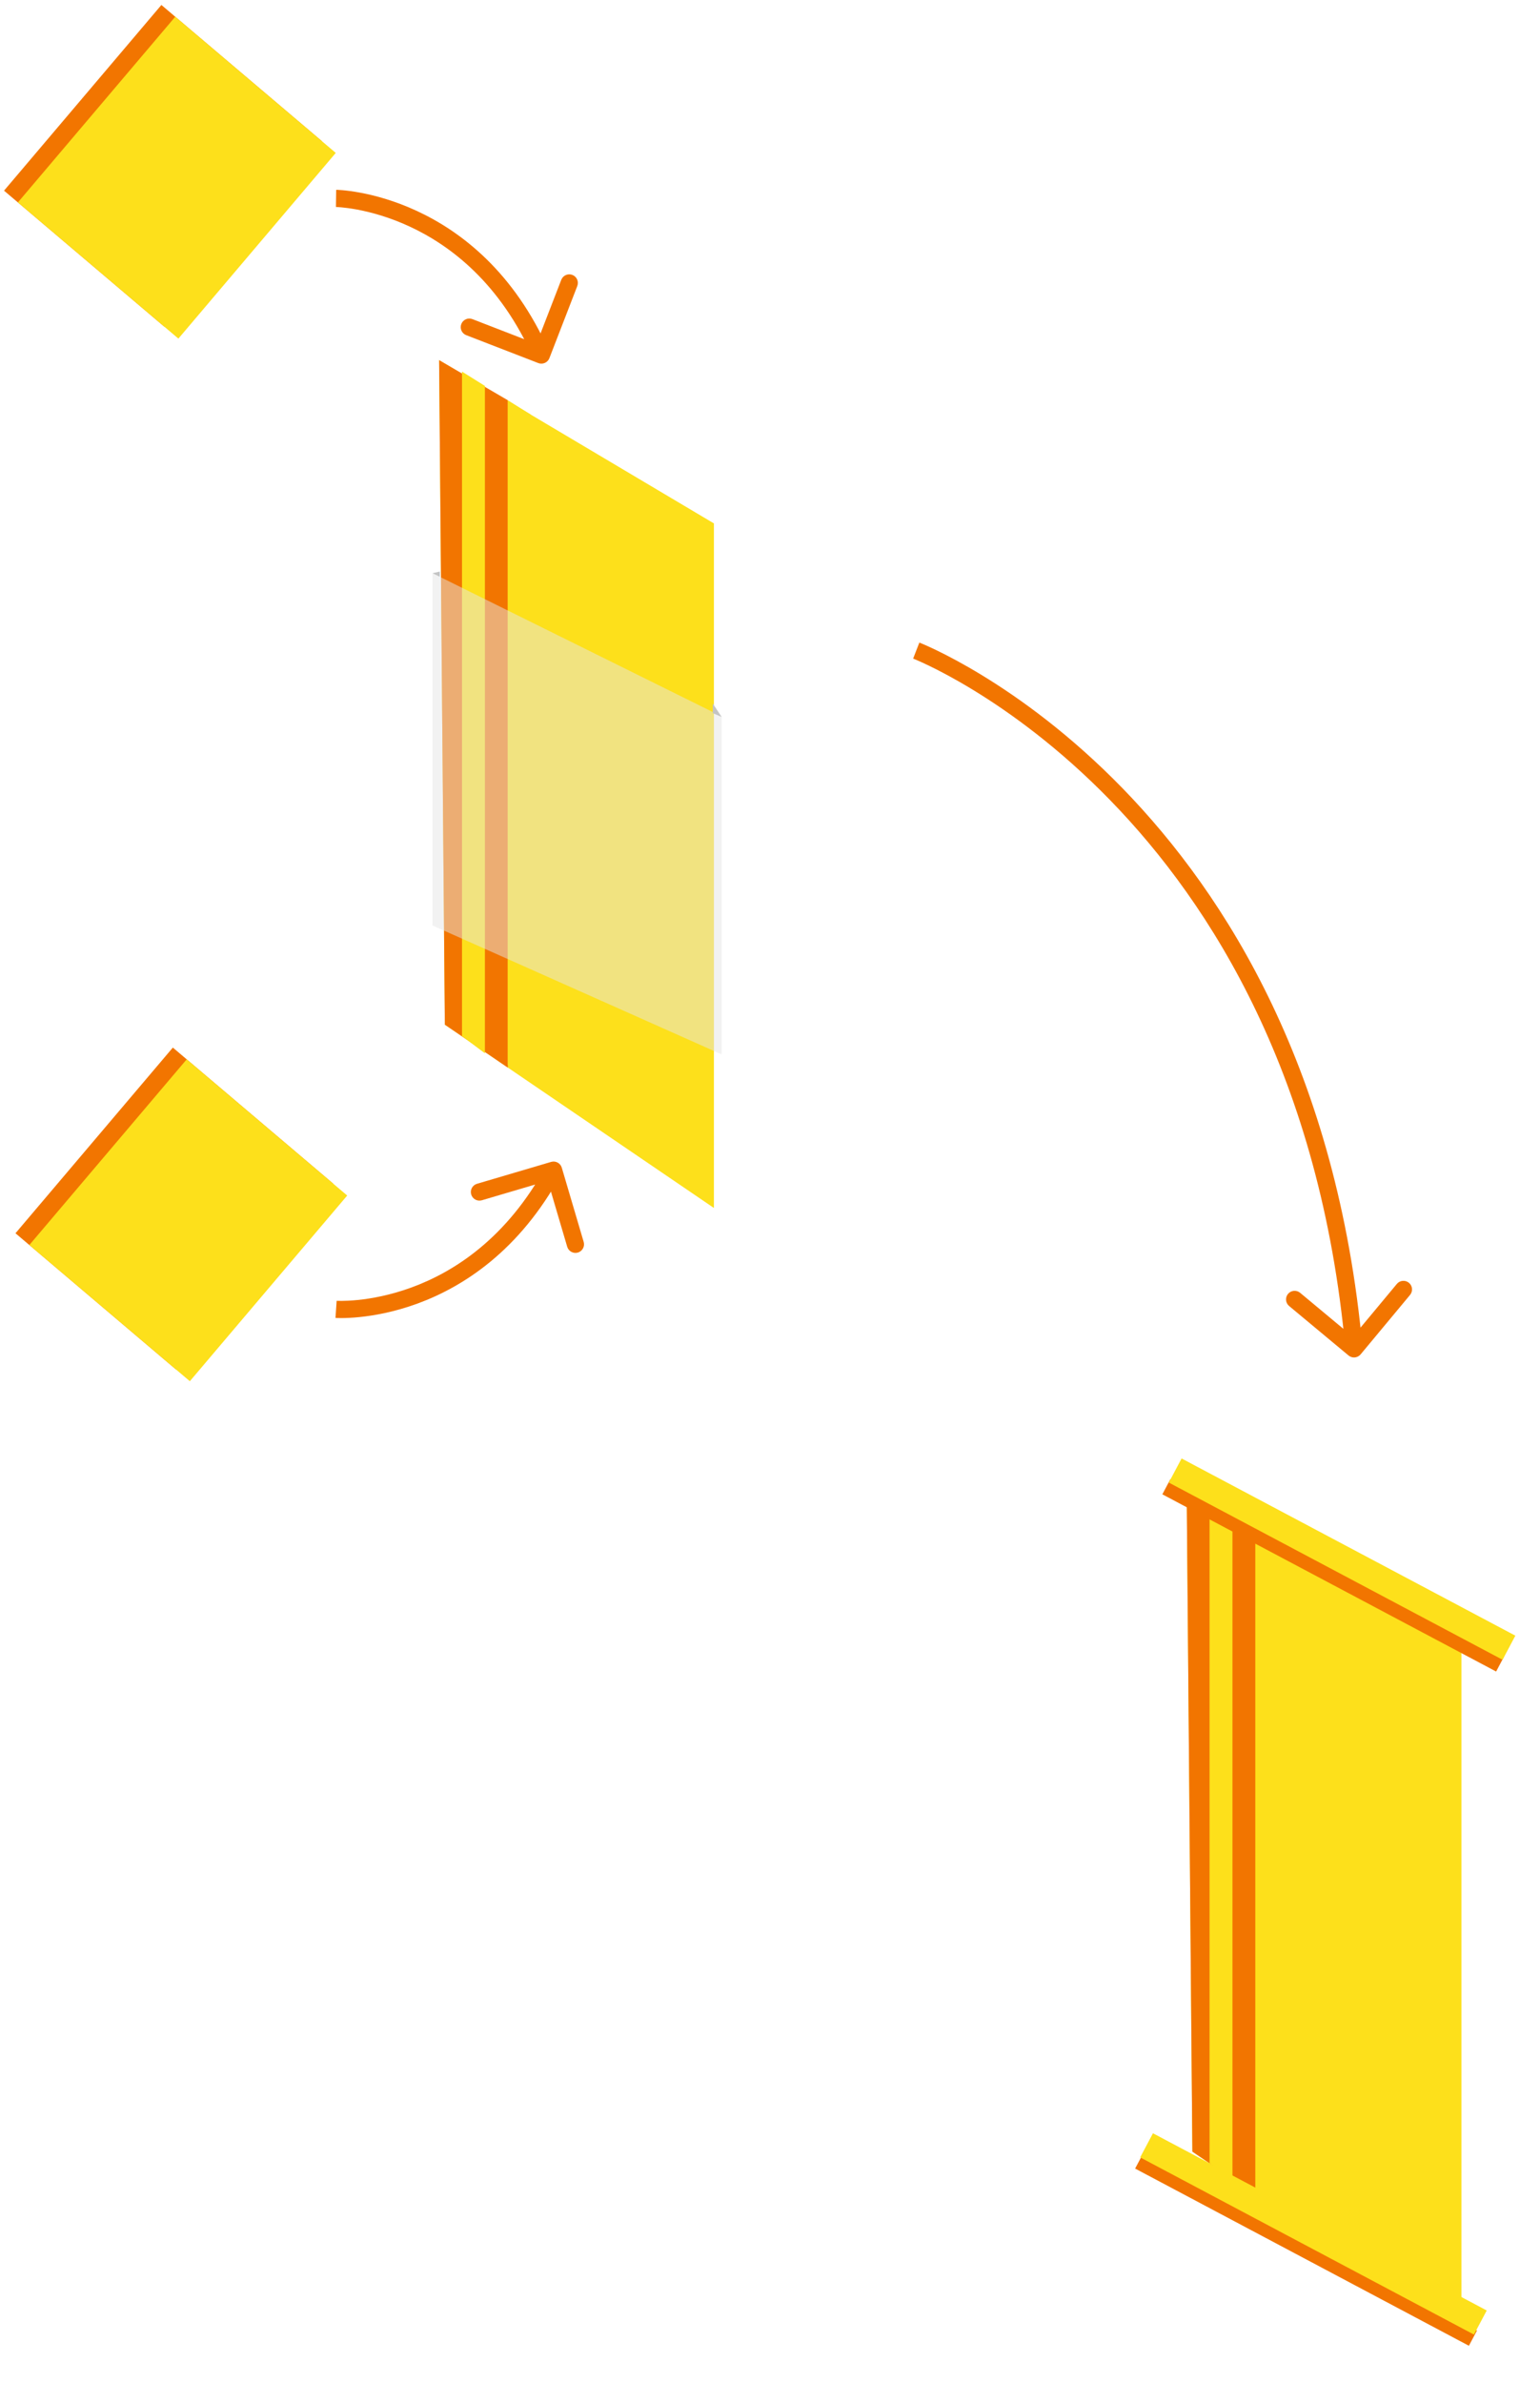 <svg width="269" height="416" viewBox="0 0 269 416" fill="none" xmlns="http://www.w3.org/2000/svg">
<path d="M235.554 236.614C236.191 237.144 237.137 237.058 237.667 236.421L246.302 226.044C246.832 225.407 246.745 224.462 246.109 223.932C245.472 223.402 244.526 223.488 243.996 224.125L236.32 233.349L227.096 225.673C226.459 225.143 225.514 225.23 224.984 225.867C224.454 226.503 224.54 227.449 225.177 227.979L235.554 236.614ZM160.046 113.568C159.504 114.967 159.504 114.966 159.503 114.966C159.504 114.966 159.504 114.966 159.504 114.967C159.505 114.967 159.507 114.968 159.51 114.969C159.516 114.971 159.526 114.975 159.54 114.981C159.568 114.992 159.613 115.01 159.672 115.034C159.792 115.083 159.973 115.159 160.213 115.262C160.692 115.47 161.405 115.789 162.319 116.231C164.148 117.116 166.784 118.491 169.981 120.439C176.376 124.337 185.009 130.528 193.918 139.68C211.72 157.967 230.672 188.126 235.02 235.598L238.007 235.325C233.592 187.115 214.31 156.327 196.068 137.588C186.956 128.227 178.116 121.884 171.542 117.878C168.255 115.874 165.533 114.453 163.625 113.531C162.671 113.069 161.92 112.732 161.404 112.509C161.145 112.397 160.946 112.314 160.808 112.258C160.74 112.23 160.686 112.208 160.65 112.194C160.631 112.186 160.617 112.18 160.606 112.176C160.601 112.174 160.597 112.173 160.594 112.171C160.592 112.171 160.591 112.17 160.59 112.17C160.588 112.169 160.587 112.169 160.046 113.568Z" fill="#F27500"/>
<path d="M28.191 0.867L0.703 33.281L28.738 57.055L56.226 24.641L28.191 0.867Z" fill="#F27500"/>
<path d="M30.613 2.921L3.125 35.335L31.16 59.109L58.648 26.695L30.613 2.921Z" fill="#FDE01B"/>
<path d="M30.191 182.867L2.703 215.281L30.738 239.055L58.226 206.641L30.191 182.867Z" fill="#F27500"/>
<path d="M32.613 184.921L5.125 217.335L33.16 241.109L60.648 208.695L32.613 184.921Z" fill="#FDE01B"/>
<path d="M94.024 63.378C94.797 63.677 95.665 63.293 95.965 62.521L100.838 49.931C101.137 49.158 100.753 48.289 99.98 47.99C99.207 47.691 98.339 48.075 98.04 48.848L93.708 60.039L82.517 55.707C81.745 55.408 80.876 55.792 80.577 56.565C80.278 57.337 80.662 58.206 81.434 58.505L94.024 63.378ZM58.702 34.634C58.683 36.134 58.682 36.134 58.682 36.134C58.681 36.134 58.681 36.134 58.681 36.134C58.68 36.134 58.68 36.134 58.681 36.134C58.681 36.134 58.684 36.134 58.687 36.134C58.694 36.134 58.707 36.135 58.725 36.135C58.761 36.136 58.82 36.139 58.899 36.142C59.058 36.15 59.301 36.166 59.618 36.194C60.254 36.252 61.188 36.363 62.352 36.58C64.681 37.013 67.921 37.863 71.524 39.53C78.706 42.852 87.385 49.44 93.194 62.585L95.938 61.373C89.799 47.483 80.546 40.398 72.784 36.807C68.914 35.017 65.428 34.1 62.9 33.63C61.635 33.395 60.608 33.272 59.888 33.206C59.529 33.174 59.246 33.156 59.048 33.146C58.95 33.141 58.872 33.138 58.818 33.137C58.79 33.136 58.768 33.135 58.752 33.135C58.744 33.135 58.738 33.135 58.733 33.135C58.73 33.135 58.728 33.135 58.726 33.135C58.725 33.135 58.724 33.135 58.724 33.135C58.723 33.135 58.722 33.134 58.702 34.634Z" fill="#F27500"/>
<path d="M96.269 202.824C97.063 202.59 97.898 203.044 98.132 203.838L101.953 216.786C102.188 217.581 101.734 218.415 100.939 218.65C100.144 218.884 99.31 218.43 99.076 217.635L95.679 206.126L84.17 209.523C83.376 209.757 82.541 209.303 82.307 208.509C82.072 207.714 82.526 206.88 83.321 206.645L96.269 202.824ZM58.703 228.566C58.807 227.069 58.806 227.069 58.805 227.069C58.805 227.069 58.805 227.069 58.804 227.069C58.804 227.069 58.804 227.069 58.804 227.069C58.805 227.069 58.807 227.069 58.811 227.069C58.818 227.07 58.831 227.071 58.849 227.071C58.885 227.073 58.944 227.076 59.023 227.079C59.182 227.084 59.425 227.089 59.744 227.086C60.382 227.081 61.322 227.047 62.5 226.927C64.857 226.687 68.156 226.106 71.883 224.741C79.314 222.021 88.505 216.169 95.376 203.546L98.011 204.98C90.751 218.318 80.947 224.618 72.915 227.559C68.911 229.024 65.362 229.651 62.803 229.911C61.524 230.042 60.489 230.08 59.767 230.086C59.406 230.089 59.123 230.083 58.925 230.077C58.826 230.074 58.749 230.07 58.694 230.067C58.667 230.066 58.645 230.065 58.629 230.064C58.621 230.063 58.615 230.063 58.609 230.063C58.607 230.062 58.605 230.062 58.603 230.062C58.602 230.062 58.601 230.062 58.6 230.062C58.599 230.062 58.599 230.062 58.703 228.566Z" fill="#F27500"/>
<path d="M124.703 91.368L76.703 62.868L77.703 178.868L124.703 210.868V91.368Z" fill="#FDE01B"/>
<path d="M88.703 186.368V69.868L76.703 62.868L77.703 178.868L88.703 186.368Z" fill="#F27500"/>
<path d="M84.703 183.868V67.368L80.703 64.868V180.868L84.703 183.868Z" fill="#FDE01B"/>
<path d="M92.703 188.868V72.368L88.703 69.868V185.868L92.703 188.868Z" fill="#FDE01B"/>
<path d="M255.279 288.091L207.279 259.591L208.279 375.591L255.279 407.591V288.091Z" fill="#FDE01B"/>
<path d="M219.279 383.091V266.591L207.279 259.591L208.279 375.591L219.279 383.091Z" fill="#F27500"/>
<path d="M215.279 380.591V264.091L211.279 261.591V377.591L215.279 380.591Z" fill="#FDE01B"/>
<path d="M223.279 385.591V269.091L219.279 266.591V382.591L223.279 385.591Z" fill="#FDE01B"/>
<g filter="url(#filter0_d)">
<rect x="261.336" y="291.785" width="66" height="3" transform="rotate(-152.05 261.336 291.785)" fill="#F27500"/>
</g>
<rect x="262.463" y="289.734" width="66" height="4.764" transform="rotate(-152.05 262.463 289.734)" fill="#FDE01B"/>
<g filter="url(#filter1_d)">
<rect x="256.58" y="409.483" width="66" height="3" transform="rotate(-152.05 256.58 409.483)" fill="#F27500"/>
</g>
<g filter="url(#filter2_d)">
<rect x="257.463" y="407.53" width="66" height="4.764" transform="rotate(-152.05 257.463 407.53)" fill="#FDE01B"/>
</g>
<path d="M126.043 125.056L75.543 100.056V161.556L126.043 184.056V125.056Z" fill="#E6E6E6" fill-opacity="0.5"/>
<path d="M124.504 122.803L126.057 125.152L124.504 124.487V122.803Z" fill="#C4C4C4"/>
<path d="M76.834 99.769L75.549 100.062L76.834 100.695V99.769Z" fill="#C4C4C4"/>
<defs>
<filter id="filter0_d" x="197.035" y="252.2" width="71.708" height="45.584" filterUnits="userSpaceOnUse" color-interpolation-filters="sRGB">
<feFlood flood-opacity="0" result="BackgroundImageFix"/>
<feColorMatrix in="SourceAlpha" type="matrix" values="0 0 0 0 0 0 0 0 0 0 0 0 0 0 0 0 0 0 127 0"/>
<feOffset/>
<feGaussianBlur stdDeviation="3"/>
<feColorMatrix type="matrix" values="0 0 0 0 0 0 0 0 0 0 0 0 0 0 0 0 0 0 0.25 0"/>
<feBlend mode="normal" in2="BackgroundImageFix" result="effect1_dropShadow"/>
<feBlend mode="normal" in="SourceGraphic" in2="effect1_dropShadow" result="shape"/>
</filter>
<filter id="filter1_d" x="192.279" y="369.899" width="71.708" height="45.584" filterUnits="userSpaceOnUse" color-interpolation-filters="sRGB">
<feFlood flood-opacity="0" result="BackgroundImageFix"/>
<feColorMatrix in="SourceAlpha" type="matrix" values="0 0 0 0 0 0 0 0 0 0 0 0 0 0 0 0 0 0 127 0"/>
<feOffset/>
<feGaussianBlur stdDeviation="3"/>
<feColorMatrix type="matrix" values="0 0 0 0 0 0 0 0 0 0 0 0 0 0 0 0 0 0 0.25 0"/>
<feBlend mode="normal" in2="BackgroundImageFix" result="effect1_dropShadow"/>
<feBlend mode="normal" in="SourceGraphic" in2="effect1_dropShadow" result="shape"/>
</filter>
<filter id="filter2_d" x="193.162" y="366.387" width="72.534" height="47.143" filterUnits="userSpaceOnUse" color-interpolation-filters="sRGB">
<feFlood flood-opacity="0" result="BackgroundImageFix"/>
<feColorMatrix in="SourceAlpha" type="matrix" values="0 0 0 0 0 0 0 0 0 0 0 0 0 0 0 0 0 0 127 0"/>
<feOffset/>
<feGaussianBlur stdDeviation="3"/>
<feColorMatrix type="matrix" values="0 0 0 0 0 0 0 0 0 0 0 0 0 0 0 0 0 0 0.25 0"/>
<feBlend mode="normal" in2="BackgroundImageFix" result="effect1_dropShadow"/>
<feBlend mode="normal" in="SourceGraphic" in2="effect1_dropShadow" result="shape"/>
</filter>
</defs>
</svg>
